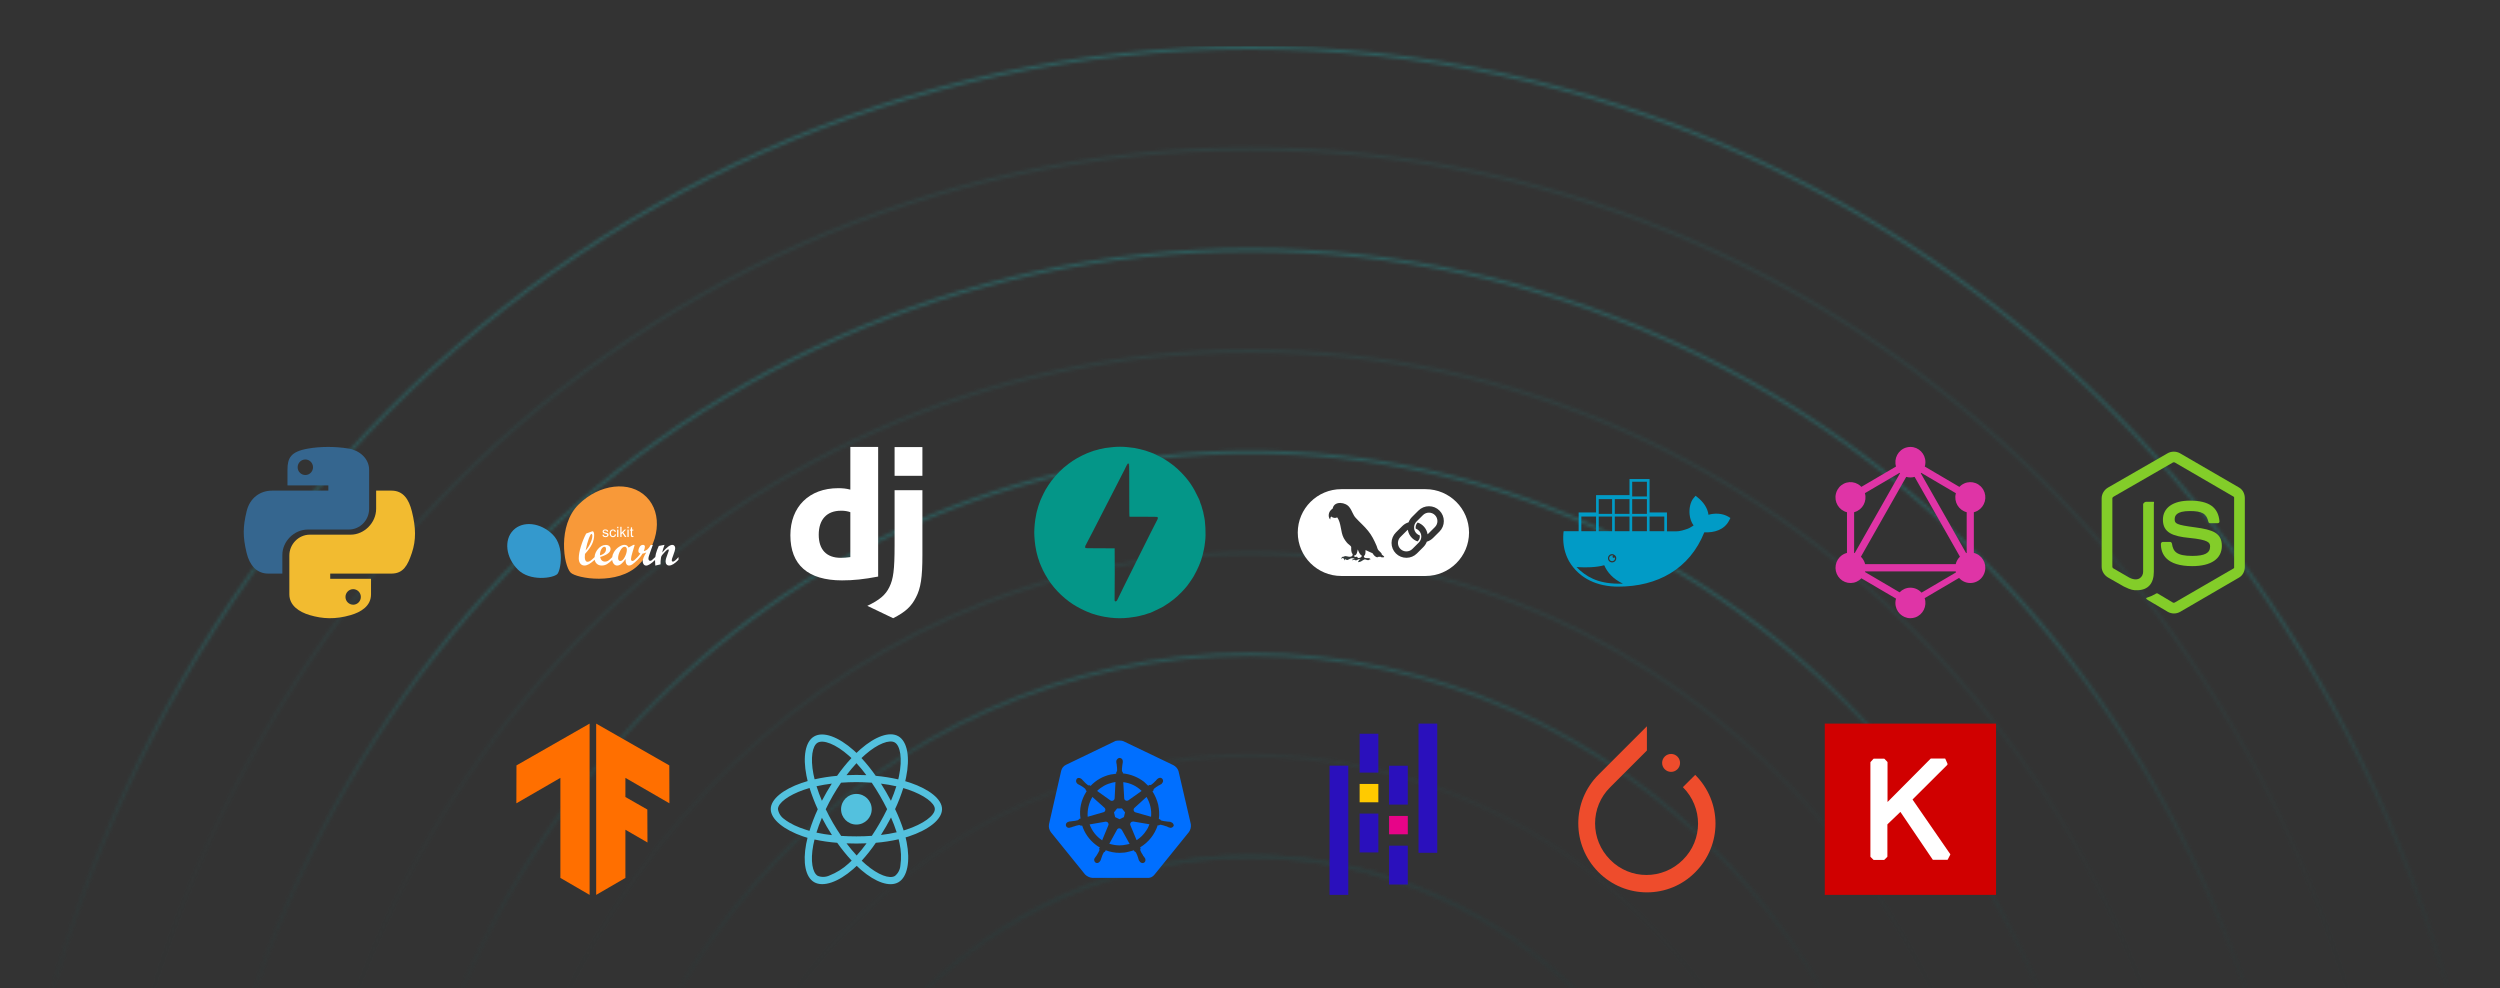 <svg width="759" height="300" viewBox="0 0 759 300" fill="none" xmlns="http://www.w3.org/2000/svg">
<rect x="0" y="0" width="759" height="300" fill="#333333" stroke="none"/>
<mask id="mask0_0_2720" style="mask-type:luminance" maskUnits="userSpaceOnUse" x="0" y="0" width="759" height="300">
<path d="M759 0H0.205V300H759V0Z" fill="white"/>
</mask>
<g mask="url(#mask0_0_2720)">
<mask id="mask1_0_2720" style="mask-type:alpha" maskUnits="userSpaceOnUse" x="0" y="14" width="760" height="798">
<path d="M379.603 565.962C459.931 565.962 525.05 497.479 525.05 413C525.05 328.522 459.931 260.038 379.603 260.038C299.274 260.038 234.155 328.522 234.155 413C234.155 497.479 299.274 565.962 379.603 565.962Z" stroke="url(#paint0_linear_0_2720)"/>
<path opacity="0.32" d="M379.603 658.038C508.285 658.038 612.602 548.331 612.602 413C612.602 277.669 508.285 167.962 379.603 167.962C250.921 167.962 146.603 277.669 146.603 413C146.603 548.331 250.921 658.038 379.603 658.038Z" stroke="url(#paint1_linear_0_2720)"/>
<path opacity="0.32" d="M379.603 596.654C476.049 596.654 554.234 514.43 554.234 413C554.234 311.571 476.049 229.346 379.603 229.346C283.156 229.346 204.971 311.571 204.971 413C204.971 514.43 283.156 596.654 379.603 596.654Z" stroke="url(#paint2_linear_0_2720)"/>
<path opacity="0.32" d="M379.602 719.423C540.521 719.423 670.971 582.233 670.971 413C670.971 243.767 540.521 106.577 379.602 106.577C218.684 106.577 88.233 243.767 88.233 413C88.233 582.233 218.684 719.423 379.602 719.423Z" stroke="url(#paint3_linear_0_2720)"/>
<path opacity="0.32" d="M379.602 780.808C572.758 780.808 729.341 616.135 729.341 413C729.341 209.865 572.758 45.192 379.602 45.192C186.447 45.192 29.864 209.865 29.864 413C29.864 616.135 186.447 780.808 379.602 780.808Z" stroke="url(#paint4_linear_0_2720)"/>
<path d="M379.603 627.346C492.167 627.346 583.418 531.38 583.418 413C583.418 294.62 492.167 198.654 379.603 198.654C267.038 198.654 175.787 294.62 175.787 413C175.787 531.38 267.038 627.346 379.603 627.346Z" stroke="url(#paint5_linear_0_2720)"/>
<path d="M379.603 688.731C524.403 688.731 641.788 565.282 641.788 413C641.788 260.718 524.403 137.269 379.603 137.269C234.802 137.269 117.418 260.718 117.418 413C117.418 565.282 234.802 688.731 379.603 688.731Z" stroke="url(#paint6_linear_0_2720)"/>
<path d="M379.602 750.115C556.639 750.115 700.155 599.183 700.155 413C700.155 226.816 556.639 75.885 379.602 75.885C202.566 75.885 59.049 226.816 59.049 413C59.049 599.183 202.566 750.115 379.602 750.115Z" stroke="url(#paint7_linear_0_2720)"/>
<path d="M379.603 811.5C588.876 811.5 758.525 633.085 758.525 413C758.525 192.915 588.876 14.5 379.603 14.5C170.329 14.5 0.68 192.915 0.68 413C0.68 633.085 170.329 811.5 379.603 811.5Z" stroke="url(#paint8_linear_0_2720)"/>
<path d="M379.603 565.962C459.931 565.962 525.05 497.479 525.05 413C525.05 328.522 459.931 260.038 379.603 260.038C299.274 260.038 234.155 328.522 234.155 413C234.155 497.479 299.274 565.962 379.603 565.962Z" stroke="url(#paint9_linear_0_2720)"/>
</mask>
<g mask="url(#mask1_0_2720)">
<path d="M771.258 14H-12.053V351.615H771.258V14Z" fill="url(#paint10_linear_0_2720)" fill-opacity="0.3"/>
</g>
<g clip-path="url(#clip0_0_2720)">
<path d="M118.848 174.141C122.457 174.141 123.792 171.624 125.047 167.849C126.347 163.962 126.29 160.223 125.047 155.244C124.152 151.658 122.46 148.952 118.848 148.952H114.196V154.457C114.196 158.728 110.573 162.326 106.444 162.326H94.046C90.655 162.326 87.847 165.228 87.847 168.629V180.446C87.847 183.811 90.772 185.785 94.046 186.749C97.968 187.897 101.742 188.105 106.441 186.749C109.564 185.843 112.64 184.019 112.64 180.446V175.721H100.253V174.143H118.848V174.141ZM107.219 178.867C108.506 178.867 109.553 179.924 109.553 181.224C109.553 182.537 108.508 183.592 107.219 183.592C106.597 183.585 106.002 183.332 105.565 182.888C105.128 182.445 104.884 181.847 104.886 181.224C104.886 180.603 105.131 180.007 105.568 179.566C106.005 179.124 106.598 178.873 107.219 178.867Z" fill="#F2BB30"/>
<path d="M81.462 174.144H85.721V168.478C85.721 164.381 89.262 160.769 93.474 160.769H105.869C109.316 160.769 112.068 157.926 112.068 154.466V142.64C112.068 139.276 109.236 136.754 105.869 136.188C101.714 135.501 97.198 135.54 93.474 136.201L93.476 136.199C88.228 137.126 87.279 139.063 87.279 142.649V147.375H99.688V148.954H82.623C79.013 148.954 75.854 151.125 74.871 155.246C73.733 159.972 73.688 162.918 74.871 167.852C75.75 171.52 77.854 174.144 81.462 174.144ZM92.698 144.218C92.076 144.214 91.481 143.963 91.044 143.521C90.607 143.079 90.362 142.482 90.365 141.86C90.362 141.238 90.606 140.639 91.043 140.195C91.481 139.752 92.075 139.499 92.698 139.492C93.976 139.492 95.032 140.558 95.032 141.86C95.032 143.163 93.987 144.218 92.698 144.218Z" fill="#35668F"/>
</g>
<path d="M193.886 171.49C200.236 165.145 201.292 155.907 196.242 150.861C191.192 145.815 181.954 146.872 175.605 153.217C169.255 159.563 171.091 171.693 173.248 173.847C174.991 175.589 187.536 177.836 193.886 171.49Z" fill="#F89939"/>
<path d="M167.829 162.321C164.144 158.641 158.782 158.027 155.853 160.952C152.924 163.881 153.537 169.24 157.222 172.92C160.906 176.605 167.947 175.537 169.198 174.289C170.209 173.278 171.518 166.002 167.829 162.321Z" fill="#3499CD"/>
<path d="M204.302 170.495C204.066 170.495 203.948 170.353 203.948 170.064C203.948 169.849 204.09 169.378 204.371 168.659C204.781 167.606 204.988 166.851 204.988 166.392C204.988 166.115 204.907 165.884 204.744 165.701C204.582 165.518 204.379 165.425 204.135 165.425C203.778 165.425 203.367 165.591 202.904 165.929C202.441 166.266 201.819 166.871 201.035 167.749C201.149 167.18 201.393 166.4 201.759 165.409L200.008 165.746C199.609 166.607 199.321 167.383 199.142 168.074C199.053 168.411 198.988 168.76 198.943 169.114C198.395 169.646 198.037 169.967 197.883 170.085C197.724 170.202 197.558 170.259 197.387 170.259C197.229 170.259 197.103 170.198 197.009 170.08C196.916 169.963 196.871 169.8 196.871 169.601C196.871 169.386 196.912 169.138 196.993 168.858C197.115 168.437 197.253 168.049 197.534 167.273L198.2 165.437L197.546 165.465C196.953 166.595 196.258 167.204 195.462 167.29C195.677 166.729 195.787 166.298 195.787 165.998C195.787 165.616 195.6 165.425 195.226 165.425C194.783 165.425 194.438 165.632 194.19 166.05C193.938 166.469 193.812 166.863 193.812 167.233C193.812 167.787 194.019 167.862 194.43 168.045C194.162 168.439 193.861 168.809 193.536 169.158C193.15 169.54 192.849 169.833 192.63 170.024C192.407 170.223 192.199 170.32 192.013 170.32C191.72 170.32 191.574 170.113 191.574 169.703C191.574 169.292 191.736 168.585 192.061 167.529L192.695 165.425H192.293L190.826 166.237C190.587 165.689 190.168 165.413 189.571 165.413C189.096 165.413 188.551 165.616 187.934 166.018C187.316 166.42 186.809 166.944 186.414 167.598C186.11 168.102 185.923 168.63 185.854 169.175C185.301 169.727 184.887 170.085 184.611 170.251C184.322 170.422 184.022 170.507 183.705 170.507C182.896 170.507 182.397 170.04 182.206 169.105C184.314 168.488 185.366 167.684 185.366 166.692C185.366 166.319 185.232 166.018 184.964 165.786C184.696 165.555 184.339 165.441 183.896 165.441C183.039 165.441 182.259 165.851 181.556 166.672C180.918 167.415 180.573 168.24 180.512 169.146C179.931 169.719 179.492 170.097 179.208 170.28C178.915 170.466 178.639 170.56 178.383 170.56C178.127 170.56 177.924 170.438 177.774 170.194C177.619 169.95 177.542 169.621 177.542 169.203C177.542 169.016 177.562 168.675 177.599 168.175C178.558 167.135 179.26 166.16 179.711 165.246C180.162 164.332 180.386 163.385 180.386 162.41C180.386 162.065 180.341 161.793 180.252 161.59C180.162 161.387 180.049 161.285 179.91 161.285C179.882 161.285 179.837 161.293 179.78 161.314L177.956 161.988C177.335 163.174 176.803 164.47 176.368 165.88C175.933 167.285 175.714 168.492 175.714 169.495C175.714 170.166 175.868 170.698 176.185 171.096C176.498 171.494 176.912 171.693 177.424 171.693C177.871 171.693 178.338 171.551 178.83 171.267C179.321 170.982 179.89 170.54 180.544 169.942C181.198 169.345 180.544 169.934 180.544 169.934C180.621 170.385 180.808 170.763 181.101 171.072C181.503 171.486 182.027 171.697 182.677 171.697C183.262 171.697 183.794 171.555 184.278 171.271C184.745 170.999 185.269 170.572 185.854 170.007C185.903 170.43 186.041 170.795 186.272 171.108C186.569 171.502 186.926 171.701 187.345 171.701C187.763 171.701 188.194 171.539 188.6 171.214C189.006 170.889 189.445 170.381 189.924 169.699C189.88 171.035 190.237 171.701 190.993 171.701C191.294 171.701 191.61 171.592 191.939 171.372C192.269 171.153 192.817 170.678 193.585 169.95C194.251 169.292 194.739 168.675 195.051 168.098C195.474 168.025 195.86 167.899 196.213 167.716C195.49 168.85 195.129 169.755 195.129 170.43C195.129 170.795 195.23 171.1 195.429 171.344C195.628 171.588 195.876 171.714 196.169 171.714C196.806 171.714 197.712 171.141 198.882 170.007C198.882 170.097 198.874 170.182 198.874 170.271C198.874 170.588 198.903 171.068 198.951 171.714L200.54 171.34C200.54 170.909 200.548 170.568 200.56 170.312C200.584 169.971 200.633 169.597 200.702 169.191C200.747 168.951 200.857 168.724 201.031 168.508L201.434 168.041C201.58 167.87 201.722 167.716 201.848 167.582C201.998 167.424 202.132 167.29 202.25 167.18C202.384 167.062 202.502 166.965 202.604 166.9C202.713 166.835 202.803 166.798 202.868 166.798C202.985 166.798 203.046 166.875 203.046 167.03C203.046 167.184 202.933 167.541 202.709 168.106C202.287 169.158 202.075 169.942 202.075 170.454C202.075 170.832 202.173 171.133 202.372 171.36C202.567 171.584 202.827 171.697 203.148 171.697C203.936 171.697 204.887 171.112 205.992 169.946V169.122C205.208 170.044 204.643 170.507 204.294 170.507L204.302 170.495ZM177.79 167.127C178.115 165.539 178.448 164.308 178.785 163.426C179.122 162.545 179.382 162.102 179.557 162.102C179.638 162.102 179.707 162.155 179.76 162.264C179.813 162.37 179.837 162.516 179.837 162.691C179.837 163.296 179.65 164.015 179.269 164.856C178.891 165.693 178.395 166.453 177.79 167.127ZM182.579 166.729C182.868 166.245 183.169 166.006 183.485 166.006C183.819 166.006 183.989 166.237 183.989 166.696C183.989 167.627 183.376 168.26 182.149 168.606C182.149 167.834 182.291 167.208 182.579 166.729ZM189.681 169.105C189.258 169.922 188.803 170.328 188.328 170.328C188.133 170.328 187.97 170.247 187.844 170.089C187.719 169.93 187.654 169.719 187.654 169.459C187.654 168.776 187.869 168.025 188.295 167.212C188.722 166.4 189.177 165.994 189.656 165.994C189.855 165.994 190.018 166.067 190.136 166.221C190.254 166.371 190.314 166.583 190.314 166.851C190.314 167.541 190.103 168.293 189.681 169.11V169.105Z" fill="white"/>
<path d="M184.656 162.045C184.716 162.13 184.745 162.24 184.745 162.37C184.745 162.5 184.708 162.618 184.635 162.727C184.562 162.837 184.456 162.926 184.314 162.987C184.176 163.048 184.018 163.081 183.843 163.081C183.551 163.081 183.331 163.02 183.177 162.898C183.022 162.776 182.925 162.597 182.884 162.358L183.262 162.297C183.282 162.447 183.343 162.565 183.437 162.642C183.534 162.723 183.668 162.764 183.843 162.764C184.018 162.764 184.148 162.727 184.233 162.658C184.318 162.589 184.359 162.504 184.359 162.406C184.359 162.321 184.322 162.252 184.245 162.203C184.192 162.171 184.062 162.126 183.855 162.073C183.575 162.004 183.384 161.943 183.274 161.89C183.165 161.838 183.083 161.769 183.031 161.675C182.978 161.582 182.945 161.484 182.945 161.374C182.945 161.273 182.97 161.184 183.014 161.098C183.059 161.013 183.124 160.944 183.201 160.887C183.262 160.842 183.339 160.806 183.441 160.777C183.542 160.749 183.652 160.733 183.77 160.733C183.945 160.733 184.099 160.757 184.233 160.81C184.367 160.859 184.465 160.928 184.53 161.017C184.595 161.102 184.635 161.22 184.66 161.366L184.286 161.415C184.27 161.301 184.221 161.208 184.14 161.143C184.058 161.078 183.945 161.045 183.794 161.045C183.62 161.045 183.494 161.074 183.421 161.131C183.347 161.188 183.307 161.257 183.307 161.334C183.307 161.383 183.323 161.427 183.351 161.468C183.384 161.509 183.433 161.541 183.498 161.569C183.534 161.582 183.648 161.614 183.835 161.667C184.103 161.74 184.29 161.797 184.4 161.842C184.505 161.886 184.591 161.955 184.651 162.041L184.656 162.045ZM186.471 162.63C186.37 162.723 186.248 162.768 186.098 162.768C185.911 162.768 185.761 162.699 185.647 162.565C185.533 162.431 185.472 162.207 185.472 161.907C185.472 161.606 185.533 161.391 185.651 161.257C185.769 161.123 185.927 161.049 186.118 161.049C186.244 161.049 186.354 161.086 186.443 161.163C186.532 161.24 186.593 161.354 186.63 161.504L187 161.448C186.955 161.22 186.857 161.045 186.703 160.924C186.549 160.802 186.35 160.741 186.106 160.741C185.911 160.741 185.736 160.785 185.57 160.879C185.407 160.968 185.281 161.106 185.204 161.289C185.123 161.472 185.082 161.683 185.082 161.927C185.082 162.301 185.176 162.589 185.362 162.788C185.549 162.987 185.797 163.089 186.102 163.089C186.346 163.089 186.553 163.016 186.723 162.869C186.89 162.723 186.996 162.52 187.036 162.264L186.662 162.215C186.634 162.406 186.573 162.544 186.471 162.638V162.63ZM187.361 163.028H187.743V160.785H187.361V163.028ZM187.361 160.367H187.743V159.928H187.361V160.367ZM190.095 160.781H189.604L188.702 161.695V159.928H188.32V163.024H188.702V162.134L188.97 161.878L189.713 163.024H190.185L189.238 161.614L190.095 160.781ZM190.485 160.367H190.867V159.928H190.485V160.367ZM190.485 163.028H190.867V160.785H190.485V163.028ZM192.277 162.687C192.208 162.695 192.151 162.703 192.11 162.703C192.053 162.703 192.009 162.695 191.98 162.674C191.952 162.654 191.927 162.63 191.915 162.601C191.903 162.569 191.895 162.5 191.895 162.394V161.082H192.277V160.785H191.895V160.001L191.517 160.229V160.785H191.237V161.082H191.517V162.374C191.517 162.601 191.533 162.752 191.562 162.821C191.594 162.894 191.647 162.951 191.72 162.991C191.797 163.036 191.903 163.056 192.041 163.056C192.126 163.056 192.22 163.044 192.33 163.024L192.273 162.687H192.277Z" fill="white"/>
<g clip-path="url(#clip1_0_2720)">
<path d="M280.042 148.818L271.598 148.815V165.601C271.598 172.998 271.215 175.814 270.008 178.243C268.858 180.618 267.046 182.165 263.317 183.931L271.159 187.688C274.887 185.811 276.697 184.1 278.068 181.393C279.548 178.579 280.042 175.32 280.042 168.53V148.818Z" fill="white"/>
<path d="M266.606 175.047V135.688H258.163V148.653C256.902 148.321 255.86 148.211 254.49 148.211C245.661 148.211 239.958 153.842 239.958 162.511C239.958 171.511 245.332 176.204 255.641 176.204C259.094 176.206 262.275 175.875 266.606 175.047ZM248.567 162.346C248.567 157.707 251.032 155.057 255.311 155.057H255.303C255.363 155.053 255.422 155.053 255.48 155.053C256.44 155.053 257.361 155.216 258.161 155.497V169.134C256.956 169.301 256.187 169.355 255.255 169.355C250.926 169.358 248.567 166.875 248.567 162.346Z" fill="white"/>
<path d="M280.042 135.733H271.598V144.456H280.042V135.733Z" fill="white"/>
</g>
<g clip-path="url(#clip2_0_2720)">
<path d="M337.08 187.52C336.307 187.427 335.496 187.308 335.279 187.255C334.959 187.179 334.637 187.111 334.314 187.052C333.945 186.98 333.579 186.894 333.216 186.794C331.532 186.312 331.411 186.272 330.142 185.753C328.974 185.277 326.822 184.165 326.086 183.659C325.884 183.519 325.696 183.406 325.667 183.406C325.638 183.406 325.167 183.075 324.62 182.67C321.138 180.093 318.524 176.965 316.636 173.112C316.311 172.45 316.045 171.863 316.045 171.808C316.045 171.753 315.987 171.603 315.915 171.476C315.768 171.212 315.558 170.644 315.389 170.057C315.316 169.808 315.231 169.562 315.135 169.321C315.055 169.134 314.992 168.906 314.992 168.815C314.992 168.722 314.912 168.423 314.816 168.146C314.719 167.872 314.641 167.548 314.641 167.427C314.641 167.307 314.565 166.891 314.471 166.503C314.243 165.544 314 163.06 314 161.669C314 160.278 314.243 157.795 314.471 156.837C314.565 156.448 314.641 156.024 314.641 155.894C314.641 155.764 314.7 155.508 314.771 155.325C314.844 155.143 314.938 154.816 314.981 154.599C315.025 154.382 315.127 154.007 315.209 153.764L315.449 153.063C315.625 152.538 315.788 152.093 315.866 151.92C315.911 151.824 316.085 151.429 316.255 151.043C316.53 150.419 317.118 149.243 317.462 148.628C317.588 148.402 317.636 148.327 318.315 147.266C319.391 145.581 321.23 143.484 322.942 141.989C323.545 141.463 325.561 139.933 325.651 139.933C325.676 139.933 325.867 139.818 326.075 139.679C326.622 139.312 327.159 139.001 327.858 138.65C328.11 138.526 328.358 138.397 328.604 138.263C328.72 138.197 328.937 138.097 330.053 137.597C330.299 137.487 330.564 137.387 331.327 137.121C331.496 137.062 331.834 136.938 332.075 136.848C332.318 136.757 332.603 136.683 332.71 136.683C332.815 136.683 333.09 136.609 333.322 136.519C333.554 136.429 333.975 136.326 334.258 136.291C334.541 136.257 334.917 136.178 335.093 136.116C335.268 136.056 335.747 135.978 336.158 135.943C336.693 135.895 337.227 135.832 337.759 135.754C338.851 135.594 341.225 135.594 342.306 135.754C342.816 135.828 343.328 135.888 343.842 135.935C344.229 135.967 344.723 136.048 344.94 136.115C345.157 136.18 345.534 136.261 345.775 136.291C346.016 136.323 346.422 136.423 346.678 136.514C346.933 136.608 347.224 136.683 347.323 136.683C347.423 136.683 347.63 136.738 347.78 136.808C347.933 136.876 348.255 136.991 348.498 137.062C348.739 137.135 349.153 137.279 349.42 137.386C349.685 137.492 350.04 137.632 350.21 137.695C350.523 137.813 352.835 138.969 353.149 139.166C355.701 140.758 357.013 141.797 358.778 143.621C360.906 145.82 362.319 147.915 363.756 150.998C363.858 151.216 364.013 151.538 364.102 151.712C364.189 151.889 364.262 152.095 364.262 152.171C364.262 152.248 364.336 152.48 364.426 152.687C364.67 153.249 364.88 153.888 364.978 154.377C365.027 154.617 365.118 154.913 365.179 155.035C365.242 155.157 365.314 155.467 365.343 155.721C365.372 155.975 365.456 156.391 365.527 156.643C365.941 158.077 366.147 162.304 365.897 164.173C365.822 164.728 365.738 165.4 365.71 165.664C365.662 166.118 365.422 167.291 365.218 168.08L365.006 168.914C364.608 170.522 363.624 172.812 362.423 174.931C361.947 175.772 360.351 178.046 360.049 178.312C360.022 178.336 359.887 178.495 359.751 178.663C359.614 178.833 359.176 179.307 358.78 179.717C357.032 181.521 355.623 182.636 353.149 184.173C352.856 184.355 350.368 185.571 349.902 185.76C349.661 185.856 349.258 186.02 349.007 186.121C348.758 186.222 348.48 186.306 348.393 186.307C348.306 186.308 348.076 186.386 347.882 186.48C347.689 186.573 347.443 186.651 347.333 186.653C347.225 186.655 346.91 186.731 346.632 186.823C346.354 186.916 345.968 187.017 345.774 187.046C345.581 187.077 345.167 187.159 344.853 187.229C344.539 187.299 343.589 187.435 342.745 187.532C340.863 187.752 338.962 187.748 337.08 187.52ZM338.991 182.441C339.113 182.346 339.238 182.157 339.272 182.024C339.345 181.73 351.148 158.068 351.37 157.771C351.557 157.52 351.575 157.119 351.403 156.978C351.313 156.902 350.183 156.878 347.166 156.883C344.903 156.887 343.001 156.889 342.939 156.887C342.847 156.884 342.828 155.372 342.837 148.896C342.844 144.501 342.823 140.866 342.791 140.815C342.76 140.764 342.636 140.723 342.515 140.723C342.345 140.723 342.266 140.796 342.162 141.051C341.965 141.526 341.42 142.603 338.77 147.748C338.22 148.816 337.671 149.885 337.123 150.954C336.653 151.873 335.912 153.315 335.479 154.159C334.312 156.427 333.148 158.697 331.986 160.967C329.982 164.882 329.739 165.349 329.653 165.452C329.487 165.654 329.396 166.118 329.49 166.293C329.575 166.453 329.745 166.46 333.976 166.453C336.395 166.45 338.389 166.463 338.41 166.481C338.466 166.539 338.445 181.639 338.388 181.999C338.35 182.235 338.375 182.36 338.483 182.468C338.67 182.655 338.721 182.654 338.991 182.441Z" fill="#049688"/>
</g>
<path d="M407.215 148.51C399.928 148.51 394 154.42 394 161.687C394 168.954 399.928 174.867 407.215 174.867H432.783C440.072 174.867 446 168.952 446 161.687C446 154.423 440.072 148.51 432.785 148.51H407.215ZM406.95 152.696C408.018 152.722 409.16 153.237 409.708 154.046C410.506 155.04 410.744 156.357 411.648 157.28C412.861 158.606 414.245 159.772 415.366 161.185C416.427 162.474 417.183 163.988 417.844 165.514C418.113 166.019 418.115 166.64 418.516 167.074C418.711 167.334 419.673 168.044 419.465 168.296C419.584 168.556 420.483 168.915 420.171 169.167C419.751 169.253 419.276 169.271 418.954 168.935C418.837 169.208 418.559 169.065 418.345 169.028L418.291 169.188C417.576 169.236 417.043 168.51 416.705 167.964C416.031 167.6 415.264 167.379 414.577 166.998C414.536 167.626 414.674 168.402 414.076 168.807C414.046 170.014 415.903 168.95 416.074 169.847C415.942 169.862 415.795 169.828 415.688 169.929C415.205 170.4 414.648 169.572 414.089 169.914C413.34 170.291 413.266 170.599 412.334 170.677C412.285 170.599 412.304 170.547 412.347 170.501C412.607 170.198 412.629 169.841 413.075 169.711C412.616 169.639 412.23 169.893 411.843 170.092C411.34 170.298 411.344 169.628 410.569 170.129C410.482 170.057 410.525 169.994 410.573 169.94C410.77 169.702 411.028 169.665 411.32 169.68C409.884 168.879 409.208 170.655 408.545 169.773C408.345 169.825 408.27 170.003 408.144 170.131C408.036 170.012 408.118 169.869 408.122 169.728C407.992 169.667 407.83 169.639 407.869 169.431C407.615 169.344 407.436 169.496 407.249 169.639C407.076 169.507 407.364 169.314 407.416 169.178C407.568 168.915 407.914 169.123 408.09 168.935C408.588 168.651 409.286 169.108 409.858 169.032C410.298 169.089 410.842 168.638 410.621 168.187C410.15 167.587 410.233 166.803 410.224 166.086C410.166 165.67 409.16 165.137 408.868 164.686C408.508 164.281 408.229 163.811 407.949 163.347C406.937 161.397 407.256 158.888 405.982 157.075C405.405 157.393 404.656 157.244 404.16 156.817C403.891 157.062 403.878 157.38 403.856 157.72C403.215 157.077 403.295 155.866 403.811 155.151C404.019 154.869 404.27 154.637 404.552 154.431C404.615 154.388 404.636 154.342 404.634 154.271C404.888 153.129 405.88 152.668 406.95 152.696ZM433.834 153.692C435.041 153.692 436.174 154.16 437.026 155.01C437.877 155.859 438.347 156.992 438.347 158.195C438.349 158.787 438.233 159.373 438.007 159.92C437.78 160.467 437.446 160.963 437.026 161.38V161.382L435.071 163.332C434.55 163.85 433.91 164.233 433.208 164.45L433.173 164.461L433.163 164.495C432.938 165.091 432.587 165.631 432.136 166.079L430.181 168.029C429.327 168.879 428.194 169.347 426.985 169.347C425.776 169.347 424.645 168.879 423.792 168.029C423.373 167.611 423.041 167.115 422.814 166.568C422.587 166.022 422.471 165.436 422.471 164.844C422.471 164.253 422.587 163.667 422.814 163.12C423.041 162.574 423.373 162.077 423.792 161.659L425.746 159.709C426.265 159.191 426.903 158.808 427.605 158.596L427.642 158.583L427.655 158.548C427.883 157.952 428.233 157.411 428.684 156.96L430.638 155.01C431.057 154.59 431.555 154.257 432.103 154.031C432.651 153.805 433.241 153.69 433.834 153.692ZM433.832 155.636C433.494 155.634 433.159 155.7 432.847 155.829C432.535 155.957 432.251 156.147 432.012 156.386L430.06 158.336C429.799 158.596 429.597 158.91 429.469 159.255C429.341 159.601 429.289 159.97 429.317 160.338L429.328 160.463C429.399 161.037 429.653 161.555 430.06 161.96C430.341 162.242 430.651 162.42 431.028 162.543C431.047 162.656 431.058 162.771 431.059 162.886C431.06 163.139 431.011 163.39 430.915 163.625C430.818 163.859 430.675 164.072 430.495 164.251L430.374 164.372C429.736 164.164 429.157 163.807 428.684 163.332C428.034 162.687 427.599 161.858 427.436 160.957L427.414 160.832L427.315 160.912C427.248 160.966 427.186 161.024 427.126 161.085L425.17 163.033C424.81 163.392 424.565 163.849 424.466 164.347C424.367 164.845 424.418 165.361 424.613 165.83C424.808 166.299 425.139 166.699 425.562 166.98C425.985 167.261 426.482 167.41 426.99 167.407C427.648 167.407 428.305 167.156 428.805 166.658L430.76 164.708C430.998 164.47 431.188 164.188 431.317 163.877C431.447 163.566 431.513 163.232 431.513 162.895C431.513 162.559 431.447 162.225 431.317 161.914C431.188 161.603 430.998 161.321 430.76 161.083C430.492 160.818 430.169 160.615 429.815 160.487C429.796 160.373 429.785 160.257 429.785 160.14C429.784 159.861 429.84 159.584 429.948 159.326C430.055 159.069 430.214 158.835 430.413 158.639C431.172 158.894 431.849 159.349 432.372 159.956C432.895 160.563 433.245 161.299 433.386 162.088L433.407 162.214L433.507 162.132C433.574 162.078 433.638 162.02 433.698 161.958L435.652 160.01C436.133 159.53 436.403 158.878 436.403 158.198C436.403 157.518 436.133 156.866 435.652 156.386C435.413 156.147 435.129 155.957 434.817 155.829C434.505 155.7 434.17 155.634 433.832 155.636ZM412.222 166.809C412.048 167.479 411.994 168.614 411.125 168.647C411.054 169.03 411.392 169.175 411.699 169.052C412.005 168.913 412.15 169.162 412.254 169.412C412.727 169.481 413.424 169.253 413.45 168.697C412.746 168.291 412.527 167.52 412.222 166.809Z" fill="white"/>
<path d="M524.7 156.853C522.953 155.838 520.638 155.716 518.688 156.284C518.444 154.172 517.063 152.344 515.438 151.044L514.788 150.516L514.219 151.166C513.122 152.425 512.797 154.538 512.96 156.163C513.081 157.341 513.447 158.559 514.178 159.534C513.61 159.859 513 160.306 512.431 160.509C511.294 160.916 510.035 161.322 508.816 161.322H506.094V155.594H500.813V145.438H494.719V150.313H484.563V155.594H479.281V161.281H474.731L474.65 161.891C474.447 164.491 474.772 167.009 475.869 169.406L476.316 170.3L476.356 170.381C479.566 175.825 485.172 178.1 491.306 178.1C503.169 178.1 512.96 172.778 517.428 161.606C520.435 161.769 523.522 160.875 524.985 157.991L525.35 157.259L524.7 156.853ZM485.375 151.531H489.438V156H485.375V151.531ZM490.697 169.488C490.697 170.178 490.128 170.747 489.438 170.747C488.747 170.747 488.178 170.178 488.178 169.488C488.178 168.797 488.747 168.228 489.438 168.228C490.128 168.269 490.697 168.797 490.697 169.488ZM485.375 156.813H489.438V161.281H485.375V156.813ZM480.094 156.813H484.563V161.281H480.094V156.813ZM491.347 177.206C484.928 177.166 481.475 175.013 478.631 172.169C479.485 172.209 480.297 172.25 481.028 172.25C481.678 172.25 482.328 172.25 482.938 172.209C484.522 172.128 485.903 171.925 487.041 171.6C487.975 173.753 489.681 175.744 492.728 177.206H491.347ZM494.719 161.281H490.25V156.813H494.719V161.281ZM494.719 156H490.25V151.531H494.719V156ZM500 161.281H495.531V156.813H500V161.281ZM500 156H495.531V151.531H500V156ZM500 150.719H495.531V146.25H500V150.719ZM505.281 161.281H500.813V156.813H505.281V161.281ZM489.763 168.675C489.681 168.634 489.56 168.594 489.438 168.594C488.95 168.594 488.544 169 488.544 169.488C488.544 169.975 488.95 170.381 489.438 170.381C489.925 170.381 490.331 169.975 490.331 169.488C490.331 169.366 490.291 169.244 490.25 169.163C490.169 169.284 490.088 169.366 489.925 169.366C489.722 169.366 489.56 169.203 489.56 169C489.6 168.838 489.681 168.716 489.763 168.675Z" fill="#019BC6"/>
<g clip-path="url(#clip3_0_2720)">
<path d="M564.09 146.993C563.571 146.689 562.996 146.491 562.4 146.411C561.803 146.332 561.197 146.372 560.616 146.53C560.035 146.687 559.492 146.96 559.018 147.33C558.543 147.701 558.148 148.162 557.854 148.688C557.639 149.072 557.478 149.485 557.378 149.914C556.788 152.408 558.296 154.915 560.745 155.513L560.742 167.86C559.891 168.072 559.119 168.526 558.519 169.167C557.684 170.063 557.232 171.25 557.26 172.475C557.288 173.7 557.793 174.866 558.669 175.723C559.099 176.143 559.608 176.472 560.167 176.692C560.726 176.913 561.323 177.019 561.924 177.004C562.524 176.99 563.116 176.856 563.664 176.61C564.212 176.364 564.705 176.011 565.115 175.572L575.63 181.74C575.505 182.169 575.441 182.613 575.441 183.06C575.443 185.618 577.484 187.69 580 187.688C580.485 187.688 580.964 187.607 581.428 187.454C583.82 186.65 585.12 184.026 584.327 181.591L594.774 175.455C595.251 176.001 595.852 176.424 596.526 176.69C597.201 176.955 597.929 177.054 598.651 176.979C599.372 176.904 600.064 176.657 600.67 176.259C601.275 175.86 601.776 175.322 602.13 174.69C602.353 174.298 602.522 173.873 602.624 173.431C603.207 170.948 601.699 168.456 599.259 167.865V155.517C599.677 155.414 600.077 155.251 600.449 155.034C601.506 154.409 602.275 153.394 602.592 152.208C602.909 151.022 602.748 149.758 602.143 148.69C601.926 148.309 601.655 147.961 601.339 147.656C600.908 147.236 600.397 146.907 599.836 146.687C599.275 146.468 598.677 146.363 598.075 146.378C597.473 146.394 596.88 146.53 596.332 146.778C595.783 147.026 595.29 147.381 594.88 147.823L584.368 141.648C584.493 141.217 584.561 140.764 584.558 140.311C584.556 137.755 582.515 135.685 580 135.688C579.56 135.688 579.12 135.75 578.7 135.878C576.293 136.604 574.915 139.18 575.63 141.635L565.11 147.81C564.813 147.489 564.469 147.213 564.09 146.993ZM583.371 179.933C582.947 179.458 582.428 179.077 581.847 178.817C581.266 178.556 580.637 178.421 580 178.421C578.708 178.421 577.545 178.96 576.719 179.835L566.198 173.656L566.244 173.476H593.756C593.78 173.58 593.806 173.682 593.836 173.784L583.371 179.933ZM583.271 143.548L593.808 149.741L593.767 149.897C593.162 152.38 594.646 154.891 597.086 155.504V167.869C597.03 167.884 596.967 167.899 596.911 167.919L583.148 143.674C583.192 143.635 583.233 143.593 583.271 143.548ZM578.732 144.775C579.56 145.017 580.44 145.017 581.272 144.775L595.036 169.011C594.403 169.629 593.958 170.413 593.752 171.273H566.25C566.043 170.416 565.6 169.635 564.972 169.017L578.732 144.775ZM566.185 149.725L576.722 143.546L576.849 143.676L563.091 167.919L562.911 167.869V155.502L563.074 155.456C565.49 154.748 566.883 152.185 566.185 149.725Z" fill="#DF34A6"/>
</g>
<path d="M679.775 148.011L661.842 137.609C660.713 136.965 659.233 136.965 658.094 137.609L640.021 148.011C638.855 148.681 638.062 149.942 638.062 151.29V172.067C638.062 173.415 638.872 174.676 640.038 175.35L644.803 178.067C647.089 179.194 647.722 179.194 648.762 179.194C652.148 179.194 653.906 177.146 653.906 173.576V153.064C653.906 152.775 654.087 152.344 653.802 152.344H651.518C651.229 152.344 650.656 152.775 650.656 153.064V173.576C650.656 175.158 649.187 176.733 646.512 175.396L641.587 172.547C641.416 172.453 641.312 172.265 641.312 172.067V151.29C641.312 151.094 641.501 150.898 641.674 150.798L659.703 140.413C659.872 140.318 660.11 140.318 660.278 140.413L678.138 150.795C678.309 150.898 678.282 151.088 678.282 151.29V172.067C678.282 172.265 678.319 172.458 678.15 172.553L660.221 182.944C660.068 183.036 659.868 183.036 659.699 182.944L655.102 180.202C654.963 180.121 654.796 180.093 654.663 180.167C653.385 180.891 653.148 180.988 651.95 181.403C651.654 181.506 651.219 181.684 652.115 182.187L658.127 185.743C658.702 186.076 659.357 186.249 660.015 186.249C660.682 186.249 661.335 186.076 661.911 185.743L679.776 175.35C680.942 174.671 681.532 173.415 681.532 172.067V151.29C681.531 149.942 680.942 148.685 679.775 148.011ZM665.577 168.774C660.812 168.774 659.764 167.46 659.414 165.091C659.372 164.836 659.156 164.531 658.896 164.531H656.568C656.28 164.531 656.048 164.881 656.048 165.167C656.048 168.2 657.698 171.875 665.577 171.875C671.28 171.875 674.55 169.659 674.55 165.737C674.55 161.849 671.923 160.828 666.392 160.096C660.801 159.357 660.233 158.984 660.233 157.674C660.233 156.594 660.714 155.154 664.853 155.154C668.552 155.154 669.915 155.948 670.476 158.441C670.525 158.676 670.739 158.844 670.981 158.844H673.318C673.462 158.844 673.599 158.786 673.7 158.683C673.797 158.572 673.849 158.434 673.836 158.285C673.473 153.991 670.621 151.991 664.853 151.991C659.721 151.991 656.661 154.158 656.661 157.79C656.661 161.73 659.706 162.818 664.632 163.306C670.525 163.883 670.983 164.744 670.983 165.904C670.983 167.917 669.367 168.774 665.577 168.774Z" fill="#83CD29"/>
<g clip-path="url(#clip4_0_2720)">
<path d="M179.005 271.688L170.132 266.536V236.161L156.767 243.884L156.799 232.379L179.005 219.688V271.688ZM180.999 219.688V271.688L189.872 266.536V251.907L196.571 255.779L196.53 245.773L189.872 241.97V236.161L203.233 243.884L203.201 232.379L180.999 219.688Z" fill="#FF6F00"/>
</g>
<path d="M260 250.337C262.569 250.337 264.652 248.255 264.652 245.686C264.652 243.116 262.569 241.034 260 241.034C257.431 241.034 255.348 243.116 255.348 245.686C255.348 248.255 257.431 250.337 260 250.337Z" fill="#53C1DE"/>
<path d="M243.78 253.923C244.238 254.075 244.695 254.228 245.163 254.361C245.011 254.969 244.879 255.57 244.755 256.189C243.689 261.827 244.521 266.295 247.182 267.829C249.925 269.412 254.536 267.787 259.025 263.857C259.38 263.543 259.736 263.218 260.091 262.871C260.537 263.309 261.005 263.725 261.471 264.13C265.818 267.868 270.114 269.38 272.766 267.848C275.509 266.264 276.402 261.461 275.245 255.611C275.151 255.152 275.049 254.695 274.939 254.239C275.264 254.148 275.578 254.046 275.895 253.945C281.756 252.005 286 248.866 286 245.646C286 242.57 281.998 239.584 276.473 237.684C275.928 237.502 275.38 237.327 274.829 237.164C274.92 236.789 275.002 236.412 275.082 236.037C276.332 229.983 275.509 225.121 272.736 223.516C270.064 221.982 265.707 223.577 261.3 227.416C260.862 227.791 260.438 228.187 260.03 228.584C259.754 228.318 259.473 228.057 259.188 227.802C254.566 223.698 249.936 221.971 247.163 223.587C244.502 225.132 243.709 229.713 244.827 235.437C244.94 236.007 245.061 236.564 245.202 237.133C244.552 237.315 243.913 237.519 243.312 237.734C237.889 239.612 234 242.578 234 245.646C234 248.816 238.143 251.992 243.78 253.923ZM257.593 262.197C255.918 263.732 253.977 264.948 251.864 265.783C250.738 266.321 249.438 266.373 248.278 265.915C246.664 264.982 245.993 261.396 246.907 256.571C247.019 256.003 247.141 255.433 247.282 254.874C249.557 255.362 251.851 255.697 254.178 255.869C255.521 257.77 256.986 259.582 258.566 261.292C258.241 261.606 257.916 261.911 257.591 262.195L257.593 262.197ZM270.491 243.126C270.017 242.23 269.526 241.343 269.018 240.466C268.519 239.603 268.001 238.75 267.464 237.907C269.1 238.111 270.664 238.384 272.127 238.719C271.659 240.216 271.113 241.687 270.491 243.126ZM270.511 248.183C271.16 249.657 271.73 251.15 272.227 252.684C270.651 253.039 269.059 253.314 267.453 253.496C268.549 251.77 269.569 249.997 270.511 248.183ZM269.336 245.657C267.973 248.461 266.42 251.169 264.687 253.76C263.174 253.873 261.599 253.923 260.004 253.923C258.41 253.923 256.867 253.873 255.374 253.78C253.611 251.207 252.046 248.505 250.692 245.696H250.688C252.031 242.891 253.586 240.192 255.34 237.623C258.444 237.393 261.561 237.393 264.665 237.623C265.527 238.904 266.351 240.212 267.133 241.553C267.913 242.896 268.648 244.265 269.336 245.657ZM250.969 240.485C250.471 241.348 249.984 242.229 249.526 243.124C248.913 241.676 248.371 240.199 247.901 238.698C249.364 238.373 250.917 238.108 252.532 237.905C251.996 238.748 251.468 239.61 250.969 240.485ZM249.529 248.264C249.997 249.158 250.473 250.042 250.98 250.916C251.498 251.8 252.027 252.684 252.586 253.546C251.003 253.373 249.43 253.119 247.873 252.783C248.319 251.321 248.878 249.808 249.529 248.264ZM260.082 259.727C258.995 258.552 257.968 257.322 257.006 256.042C259.033 256.125 261.063 256.121 263.09 256.031C262.156 257.317 261.152 258.551 260.082 259.727ZM273.358 262.778C273.31 263.394 273.137 263.994 272.848 264.54C272.56 265.086 272.162 265.568 271.681 265.954C270.066 266.888 266.624 265.671 262.906 262.481C262.468 262.1 262.038 261.711 261.616 261.313C263.168 259.6 264.6 257.781 265.902 255.871C268.233 255.677 270.548 255.321 272.829 254.805C272.931 255.221 273.022 255.637 273.104 256.044C273.6 258.254 273.686 260.537 273.358 262.778ZM274.239 239.257C274.768 239.408 275.275 239.571 275.763 239.733C280.494 241.358 283.816 243.776 283.816 245.625C283.816 247.616 280.271 250.185 275.204 251.86C274.92 251.951 274.636 252.042 274.341 252.125C273.625 249.908 272.76 247.743 271.752 245.644C272.727 243.573 273.55 241.439 274.239 239.257ZM262.73 229.06C266.511 225.771 270.034 224.482 271.639 225.405C273.355 226.391 274.016 230.371 272.939 235.602C272.872 235.942 272.794 236.281 272.705 236.618C270.453 236.108 268.169 235.748 265.87 235.541C264.551 233.647 263.105 231.844 261.543 230.146C261.939 229.771 262.325 229.416 262.73 229.06ZM260.022 231.702C261.088 232.859 262.093 234.076 263.027 235.335C261.014 235.244 258.997 235.244 256.984 235.335C257.979 234.026 259.006 232.809 260.022 231.702ZM248.239 225.477C249.947 224.482 253.734 225.904 257.725 229.437C257.979 229.661 258.232 229.905 258.496 230.148C256.924 231.844 255.468 233.645 254.139 235.539C251.844 235.744 249.564 236.097 247.314 236.596C247.182 236.078 247.072 235.55 246.959 235.021C246.003 230.105 246.634 226.4 248.239 225.477ZM244.025 239.794C244.604 239.59 245.193 239.408 245.782 239.235C246.473 241.439 247.304 243.596 248.27 245.694C247.295 247.817 246.452 250.01 245.752 252.244L245.75 252.246C245.327 252.125 244.907 251.993 244.491 251.849C242.329 251.169 239.87 250.092 238.093 248.682C237.586 248.331 237.155 247.881 236.827 247.359C236.499 246.836 236.28 246.253 236.184 245.644C236.184 243.785 239.393 241.408 244.025 239.794Z" fill="#53C1DE"/>
<path d="M335.695 249.453L330.811 250.292C331.519 252.272 332.852 253.969 334.609 255.126L336.483 250.586C336.527 250.513 336.554 250.43 336.562 250.345C336.57 250.259 336.56 250.173 336.531 250.092C336.483 249.702 336.089 249.453 335.695 249.453ZM337.569 243.14C338.013 243.14 338.407 242.795 338.407 242.351L338.654 237.417L337.666 237.615C335.936 238.022 334.35 238.892 333.077 240.132L337.172 243.042C337.322 243.09 337.422 243.14 337.569 243.14ZM335.398 246.346C335.468 246.266 335.521 246.173 335.553 246.072C335.586 245.971 335.599 245.864 335.59 245.758C335.581 245.652 335.55 245.549 335.501 245.455C335.451 245.361 335.383 245.278 335.3 245.211L331.65 241.954C330.572 243.769 330.073 245.868 330.217 247.973L335.004 246.593C335.201 246.543 335.3 246.494 335.398 246.346ZM338.555 248.073L339.889 248.714L341.22 248.073L341.566 246.641L340.628 245.458H339.148L338.21 246.641L338.555 248.073ZM341.467 242.795C341.714 243.14 342.206 243.189 342.55 242.992L346.595 240.132C345.096 238.634 343.128 237.693 341.02 237.467L341.317 242.451C341.317 242.515 341.33 242.579 341.356 242.639C341.381 242.698 341.419 242.751 341.467 242.795Z" fill="#006FFF"/>
<path d="M361.545 250.244L357.797 234.111C357.552 233.322 356.959 232.681 356.218 232.287L341.172 225.082C340.778 224.885 340.334 224.835 339.939 224.835C339.545 224.835 339.101 224.835 338.707 224.933L323.657 232.187C323.286 232.356 322.96 232.609 322.703 232.926C322.447 233.242 322.266 233.614 322.177 234.011L318.476 250.244C318.329 251.082 318.526 251.921 319.018 252.612L329.429 265.489C330.02 266.08 330.859 266.477 331.697 266.526H348.275C349.163 266.624 350.001 266.23 350.545 265.489L360.956 252.612C361.448 251.921 361.645 251.082 361.545 250.244ZM355.381 251.329C355.282 251.329 355.234 251.329 355.134 251.28C355.087 251.23 355.087 251.23 355.037 251.23C354.937 251.23 354.889 251.182 354.837 251.182C354.64 251.132 354.493 251.035 354.296 250.935C354.191 250.926 354.089 250.892 353.999 250.838H353.951C353.44 250.639 352.911 250.49 352.372 250.393H352.324C352.179 250.39 352.037 250.443 351.93 250.541C351.93 250.541 351.93 250.591 351.88 250.591L351.483 250.539C350.577 253.347 348.683 255.731 346.153 257.249L346.301 257.643C346.301 257.643 346.253 257.643 346.253 257.691C346.209 257.764 346.181 257.847 346.173 257.932C346.165 258.018 346.176 258.104 346.205 258.185C346.403 258.679 346.65 259.171 346.994 259.615V259.712C347.075 259.782 347.141 259.865 347.191 259.959C347.334 260.103 347.45 260.27 347.536 260.453C347.586 260.501 347.635 260.551 347.635 260.601C347.635 260.601 347.683 260.601 347.683 260.648C347.774 260.885 347.791 261.143 347.733 261.389C347.703 261.507 347.648 261.616 347.571 261.71C347.495 261.803 347.398 261.879 347.289 261.931C347.141 261.979 347.042 262.028 346.892 262.028C346.698 262.021 346.509 261.962 346.344 261.859C346.179 261.755 346.045 261.609 345.954 261.437C345.906 261.437 345.906 261.389 345.906 261.389C345.859 261.339 345.859 261.292 345.807 261.242C345.709 261.095 345.659 260.897 345.61 260.7L345.51 260.403V260.356C345.348 259.826 345.133 259.313 344.869 258.826C344.774 258.686 344.635 258.582 344.474 258.529C344.474 258.479 344.474 258.479 344.424 258.479L344.227 258.135C343.733 258.282 343.189 258.479 342.648 258.579C341.759 258.826 340.871 258.924 339.985 258.924C338.517 258.934 337.061 258.666 335.693 258.135L335.496 258.529C335.496 258.579 335.496 258.579 335.446 258.579C335.285 258.631 335.146 258.736 335.051 258.876C334.804 259.37 334.557 259.862 334.41 260.406L334.313 260.702C334.263 260.9 334.165 261.047 334.115 261.244C334.068 261.294 334.018 261.342 334.018 261.391C333.968 261.391 333.968 261.439 333.968 261.439C333.878 261.612 333.744 261.758 333.579 261.862C333.414 261.966 333.225 262.024 333.03 262.031C332.91 262.02 332.793 261.987 332.685 261.933C332.463 261.803 332.298 261.592 332.225 261.345C332.152 261.097 332.175 260.831 332.291 260.601C332.341 260.601 332.341 260.551 332.341 260.551C332.389 260.501 332.389 260.453 332.438 260.403C332.586 260.206 332.685 260.009 332.783 259.909C332.88 259.81 332.93 259.762 332.98 259.662V259.613C333.291 259.164 333.555 258.685 333.769 258.183C333.798 258.102 333.808 258.015 333.799 257.93C333.791 257.845 333.763 257.762 333.719 257.689C333.719 257.689 333.671 257.689 333.671 257.641L333.918 257.294C333.445 257.045 332.998 256.747 332.586 256.406C330.686 254.935 329.275 252.922 328.541 250.634L328.096 250.682C328.096 250.682 328.096 250.634 328.047 250.634C327.94 250.535 327.798 250.482 327.652 250.487H327.605C327.049 250.582 326.504 250.73 325.977 250.931H325.925C325.828 250.931 325.728 250.981 325.629 251.03C325.481 251.078 325.284 251.178 325.087 251.228C325.039 251.228 324.89 251.18 324.89 251.228C324.89 251.277 324.89 251.277 324.84 251.277C324.742 251.327 324.693 251.327 324.593 251.327C324.373 251.351 324.151 251.293 323.97 251.166C323.788 251.039 323.659 250.851 323.605 250.636C323.58 250.51 323.581 250.379 323.608 250.253C323.634 250.127 323.686 250.008 323.76 249.902C323.833 249.796 323.927 249.706 324.036 249.637C324.145 249.568 324.266 249.522 324.394 249.501C324.443 249.451 324.443 249.451 324.493 249.451C324.591 249.451 324.641 249.403 324.69 249.403C324.888 249.403 325.085 249.353 325.282 249.353C325.379 249.306 325.479 249.306 325.579 249.306C326.146 249.259 326.707 249.16 327.256 249.009C327.403 248.909 327.553 248.812 327.602 248.662C327.602 248.662 327.65 248.662 327.65 248.615L328.044 248.515C327.6 245.703 328.242 242.843 329.771 240.425C329.819 240.327 329.869 240.277 329.919 240.178L329.635 239.892C329.633 239.906 329.63 239.919 329.626 239.933V239.883L329.635 239.892C329.656 239.751 329.568 239.577 329.479 239.489C329.084 239.094 328.59 238.797 328.096 238.503L327.802 238.353C327.615 238.265 327.434 238.167 327.258 238.059C327.21 238.059 327.111 237.961 327.111 237.961C327.111 237.961 327.111 237.911 327.063 237.911C326.868 237.744 326.74 237.511 326.703 237.257C326.666 237.002 326.723 236.743 326.864 236.527C327.011 236.28 327.258 236.182 327.555 236.182C327.806 236.188 328.048 236.275 328.246 236.429L328.296 236.479C328.343 236.527 328.393 236.527 328.443 236.577C328.59 236.726 328.69 236.873 328.837 237.021C328.887 237.068 328.985 237.118 329.035 237.218C329.379 237.612 329.823 238.007 330.267 238.353C330.365 238.401 330.465 238.451 330.564 238.451C330.662 238.451 330.712 238.401 330.761 238.401H330.811L331.108 238.598C332.735 236.859 334.851 235.654 337.177 235.144C337.768 235.045 338.31 234.947 338.854 234.897L338.904 234.503V234.406C339.051 234.308 339.101 234.159 339.151 234.011C339.151 233.42 339.151 232.876 339.053 232.334V232.284C339.053 232.187 339.053 232.087 339.003 231.988C338.947 231.795 338.914 231.597 338.906 231.396V231.151C338.906 230.904 339.003 230.657 339.203 230.46C339.45 230.213 339.744 230.066 340.041 230.116C340.286 230.15 340.509 230.276 340.665 230.468C340.821 230.66 340.898 230.904 340.88 231.151V231.448C340.83 231.645 340.83 231.842 340.782 232.04C340.782 232.137 340.732 232.237 340.732 232.334V232.384C340.628 232.976 340.628 233.519 340.628 234.061C340.678 234.208 340.726 234.356 340.875 234.455V234.406L340.925 234.8C343.26 235.044 345.48 235.932 347.339 237.365C347.735 237.76 348.177 238.154 348.571 238.548L348.968 238.301H349.016C349.063 238.351 349.163 238.351 349.213 238.351C349.312 238.351 349.41 238.301 349.51 238.254C349.954 237.957 350.398 237.562 350.742 237.168C350.79 237.118 350.89 237.068 350.94 236.971C351.039 236.824 351.187 236.674 351.336 236.527C351.384 236.527 351.434 236.479 351.483 236.429L351.531 236.379C351.729 236.226 351.97 236.14 352.22 236.132C352.467 236.132 352.764 236.28 352.911 236.479C353.256 236.923 353.156 237.515 352.714 237.859C352.714 237.909 352.762 237.909 352.714 237.959C352.664 238.007 352.614 238.007 352.567 238.056C352.367 238.154 352.22 238.254 352.023 238.353L351.726 238.501C351.235 238.784 350.772 239.114 350.344 239.486C350.246 239.586 350.196 239.783 350.196 239.931V239.98L349.902 240.277C350.69 241.51 351.284 242.892 351.629 244.322C351.925 245.752 352.023 247.232 351.826 248.662L352.22 248.762C352.251 248.84 352.297 248.912 352.357 248.971C352.417 249.03 352.488 249.076 352.567 249.106C353.108 249.254 353.7 249.353 354.242 249.403H354.291C354.385 249.442 354.487 249.459 354.588 249.451C354.785 249.451 354.983 249.451 355.178 249.501C355.277 249.501 355.377 249.501 355.377 249.551C355.377 249.598 355.425 249.598 355.474 249.598C355.713 249.656 355.927 249.787 356.087 249.973C356.247 250.159 356.343 250.392 356.363 250.636C356.288 250.837 356.155 251.011 355.98 251.135C355.804 251.259 355.596 251.327 355.381 251.329Z" fill="#006FFF"/>
<path d="M340.184 251.576C340.024 251.484 339.835 251.453 339.654 251.489C339.473 251.526 339.311 251.627 339.198 251.773L336.78 256.165C337.768 256.46 338.854 256.659 339.889 256.659C340.628 256.659 341.319 256.562 342.011 256.412C342.355 256.315 342.652 256.265 342.949 256.215L340.581 251.923C340.431 251.773 340.331 251.674 340.184 251.576ZM348.079 241.954L344.379 245.308C344.284 245.405 344.216 245.524 344.182 245.655C344.082 246.099 344.329 246.543 344.773 246.641L349.46 247.973C349.565 246.933 349.498 245.882 349.26 244.864C349.022 243.838 348.623 242.856 348.079 241.954ZM343.588 249.503C343.415 249.581 343.275 249.719 343.194 249.891C343.113 250.062 343.095 250.257 343.144 250.441L345.07 255.08C346.265 254.327 347.276 253.315 348.03 252.12C348.424 251.578 348.719 250.935 348.968 250.246L344.034 249.407C343.881 249.414 343.73 249.446 343.588 249.503Z" fill="#006FFF"/>
<g clip-path="url(#clip5_0_2720)">
<path d="M412.783 222.762H418.467V234.562H412.783V222.762ZM412.783 247.002H418.467V258.801H412.783V247.002Z" fill="#2A10BC"/>
<path d="M412.783 238.006H418.467V243.574H412.783V238.006Z" fill="#FFCA00"/>
<path d="M403.654 232.462H409.337V271.687H403.653L403.654 232.462ZM421.725 256.737H427.408V268.537H421.725V256.737ZM421.725 232.476H427.408V244.277H421.725V232.476Z" fill="#2A10BC"/>
<path d="M421.725 247.723H427.408V253.291H421.725V247.723Z" fill="#E70488"/>
<path d="M430.663 219.688H436.347V258.913H430.663V219.688Z" fill="#2A10BC"/>
</g>
<path d="M514.666 235.247L510.928 238.984C517.062 245.119 517.062 254.991 510.928 261.044C504.794 267.178 494.922 267.178 488.869 261.044C482.734 254.909 482.734 245.038 488.869 238.984L498.619 229.234L500 227.853V220.5L485.294 235.206C477.128 243.372 477.128 256.575 485.294 264.781C493.459 272.987 506.662 272.947 514.706 264.781C522.872 256.575 522.872 243.453 514.666 235.247Z" fill="#EE4C2C"/>
<path d="M510.062 231.669C510.09 230.166 508.894 228.925 507.391 228.897C505.889 228.869 504.648 230.065 504.62 231.568C504.592 233.071 505.788 234.312 507.291 234.34C508.794 234.368 510.035 233.172 510.062 231.669Z" fill="#EE4C2C"/>
<g clip-path="url(#clip6_0_2720)">
<path d="M606 271.688H554V219.688H606V271.688Z" fill="#D00000"/>
<path d="M567.853 260.028C567.853 260.069 567.894 260.109 567.894 260.15L568.787 261.044C568.828 261.084 568.869 261.084 568.909 261.084H571.956C571.997 261.084 572.037 261.044 572.078 261.044L572.972 260.15C573.012 260.109 573.012 260.069 573.012 260.028V250.359C573.012 250.319 573.053 250.278 573.053 250.237L576.912 246.541C576.953 246.5 576.994 246.5 576.994 246.541L586.784 261.003C586.825 261.044 586.866 261.044 586.906 261.044H591.212C591.253 261.044 591.294 261.003 591.334 260.962L592.106 259.459V259.337L580.691 242.803C580.65 242.762 580.691 242.722 580.691 242.681L591.212 232.2C591.253 232.159 591.253 232.119 591.253 232.078V231.875C591.253 231.834 591.253 231.794 591.212 231.753L590.603 230.372C590.603 230.331 590.562 230.291 590.522 230.291H586.256C586.216 230.291 586.175 230.331 586.134 230.331L573.094 243.453C573.053 243.494 573.053 243.453 573.053 243.412V231.428C573.053 231.387 573.012 231.347 573.012 231.306L572.119 230.372C572.078 230.331 572.037 230.331 571.997 230.331H568.909C568.869 230.331 568.828 230.372 568.787 230.372L567.894 231.347C567.853 231.387 567.853 231.428 567.853 231.469V260.028Z" fill="white"/>
</g>
</g>
<defs>
<linearGradient id="paint0_linear_0_2720" x1="379.602" y1="259.538" x2="379.602" y2="566.462" gradientUnits="userSpaceOnUse">
<stop stop-color="#0A0A0A"/>
<stop offset="0.47" stop-color="#717171" stop-opacity="0.53"/>
<stop offset="1" stop-color="#E5E5E5" stop-opacity="0"/>
</linearGradient>
<linearGradient id="paint1_linear_0_2720" x1="379.603" y1="167.462" x2="379.603" y2="658.538" gradientUnits="userSpaceOnUse">
<stop stop-color="#0A0A0A"/>
<stop offset="0.47" stop-color="#717171" stop-opacity="0.53"/>
<stop offset="1" stop-color="#E5E5E5" stop-opacity="0"/>
</linearGradient>
<linearGradient id="paint2_linear_0_2720" x1="379.603" y1="228.846" x2="379.603" y2="597.154" gradientUnits="userSpaceOnUse">
<stop stop-color="#0A0A0A"/>
<stop offset="0.47" stop-color="#717171" stop-opacity="0.53"/>
<stop offset="1" stop-color="#E5E5E5" stop-opacity="0"/>
</linearGradient>
<linearGradient id="paint3_linear_0_2720" x1="379.602" y1="106.077" x2="379.602" y2="719.923" gradientUnits="userSpaceOnUse">
<stop stop-color="#0A0A0A"/>
<stop offset="0.47" stop-color="#717171" stop-opacity="0.53"/>
<stop offset="1" stop-color="#E5E5E5" stop-opacity="0"/>
</linearGradient>
<linearGradient id="paint4_linear_0_2720" x1="379.602" y1="44.692" x2="379.602" y2="781.308" gradientUnits="userSpaceOnUse">
<stop stop-color="#0A0A0A"/>
<stop offset="0.47" stop-color="#717171" stop-opacity="0.53"/>
<stop offset="1" stop-color="#E5E5E5" stop-opacity="0"/>
</linearGradient>
<linearGradient id="paint5_linear_0_2720" x1="379.603" y1="198.154" x2="379.603" y2="627.846" gradientUnits="userSpaceOnUse">
<stop stop-color="#0A0A0A"/>
<stop offset="0.47" stop-color="#717171" stop-opacity="0.53"/>
<stop offset="1" stop-color="#E5E5E5" stop-opacity="0"/>
</linearGradient>
<linearGradient id="paint6_linear_0_2720" x1="379.603" y1="136.769" x2="379.603" y2="689.231" gradientUnits="userSpaceOnUse">
<stop stop-color="#0A0A0A"/>
<stop offset="0.47" stop-color="#717171" stop-opacity="0.53"/>
<stop offset="1" stop-color="#E5E5E5" stop-opacity="0"/>
</linearGradient>
<linearGradient id="paint7_linear_0_2720" x1="379.602" y1="75.384" x2="379.602" y2="750.615" gradientUnits="userSpaceOnUse">
<stop stop-color="#0A0A0A"/>
<stop offset="0.47" stop-color="#717171" stop-opacity="0.53"/>
<stop offset="1" stop-color="#E5E5E5" stop-opacity="0"/>
</linearGradient>
<linearGradient id="paint8_linear_0_2720" x1="379.603" y1="14" x2="379.603" y2="812" gradientUnits="userSpaceOnUse">
<stop stop-color="#0A0A0A"/>
<stop offset="0.47" stop-color="#717171" stop-opacity="0.53"/>
<stop offset="1" stop-color="#E5E5E5" stop-opacity="0"/>
</linearGradient>
<linearGradient id="paint9_linear_0_2720" x1="379.602" y1="259.538" x2="379.602" y2="566.462" gradientUnits="userSpaceOnUse">
<stop stop-color="#0A0A0A"/>
<stop offset="0.47" stop-color="#717171" stop-opacity="0.53"/>
<stop offset="1" stop-color="#E5E5E5" stop-opacity="0"/>
</linearGradient>
<linearGradient id="paint10_linear_0_2720" x1="379.603" y1="-323.615" x2="379.603" y2="351.615" gradientUnits="userSpaceOnUse">
<stop offset="0.375" stop-color="#23D5D5"/>
<stop offset="0.765" stop-color="#1EB2B2"/>
<stop offset="1" stop-color="#101010" stop-opacity="0"/>
</linearGradient>
<clipPath id="clip0_0_2720">
<rect width="52" height="52" fill="white" transform="translate(74 135.688)"/>
</clipPath>
<clipPath id="clip1_0_2720">
<rect width="52" height="52" fill="white" transform="translate(234 135.688)"/>
</clipPath>
<clipPath id="clip2_0_2720">
<rect width="52" height="52" fill="white" transform="translate(314 135.688)"/>
</clipPath>
<clipPath id="clip3_0_2720">
<rect width="52" height="52" fill="white" transform="translate(554 135.688)"/>
</clipPath>
<clipPath id="clip4_0_2720">
<rect width="52" height="52" fill="white" transform="translate(154 219.688)"/>
</clipPath>
<clipPath id="clip5_0_2720">
<rect width="52" height="52" fill="white" transform="translate(394 219.688)"/>
</clipPath>
<clipPath id="clip6_0_2720">
<rect width="52" height="52" fill="white" transform="translate(554 219.688)"/>
</clipPath>
</defs>
</svg>
